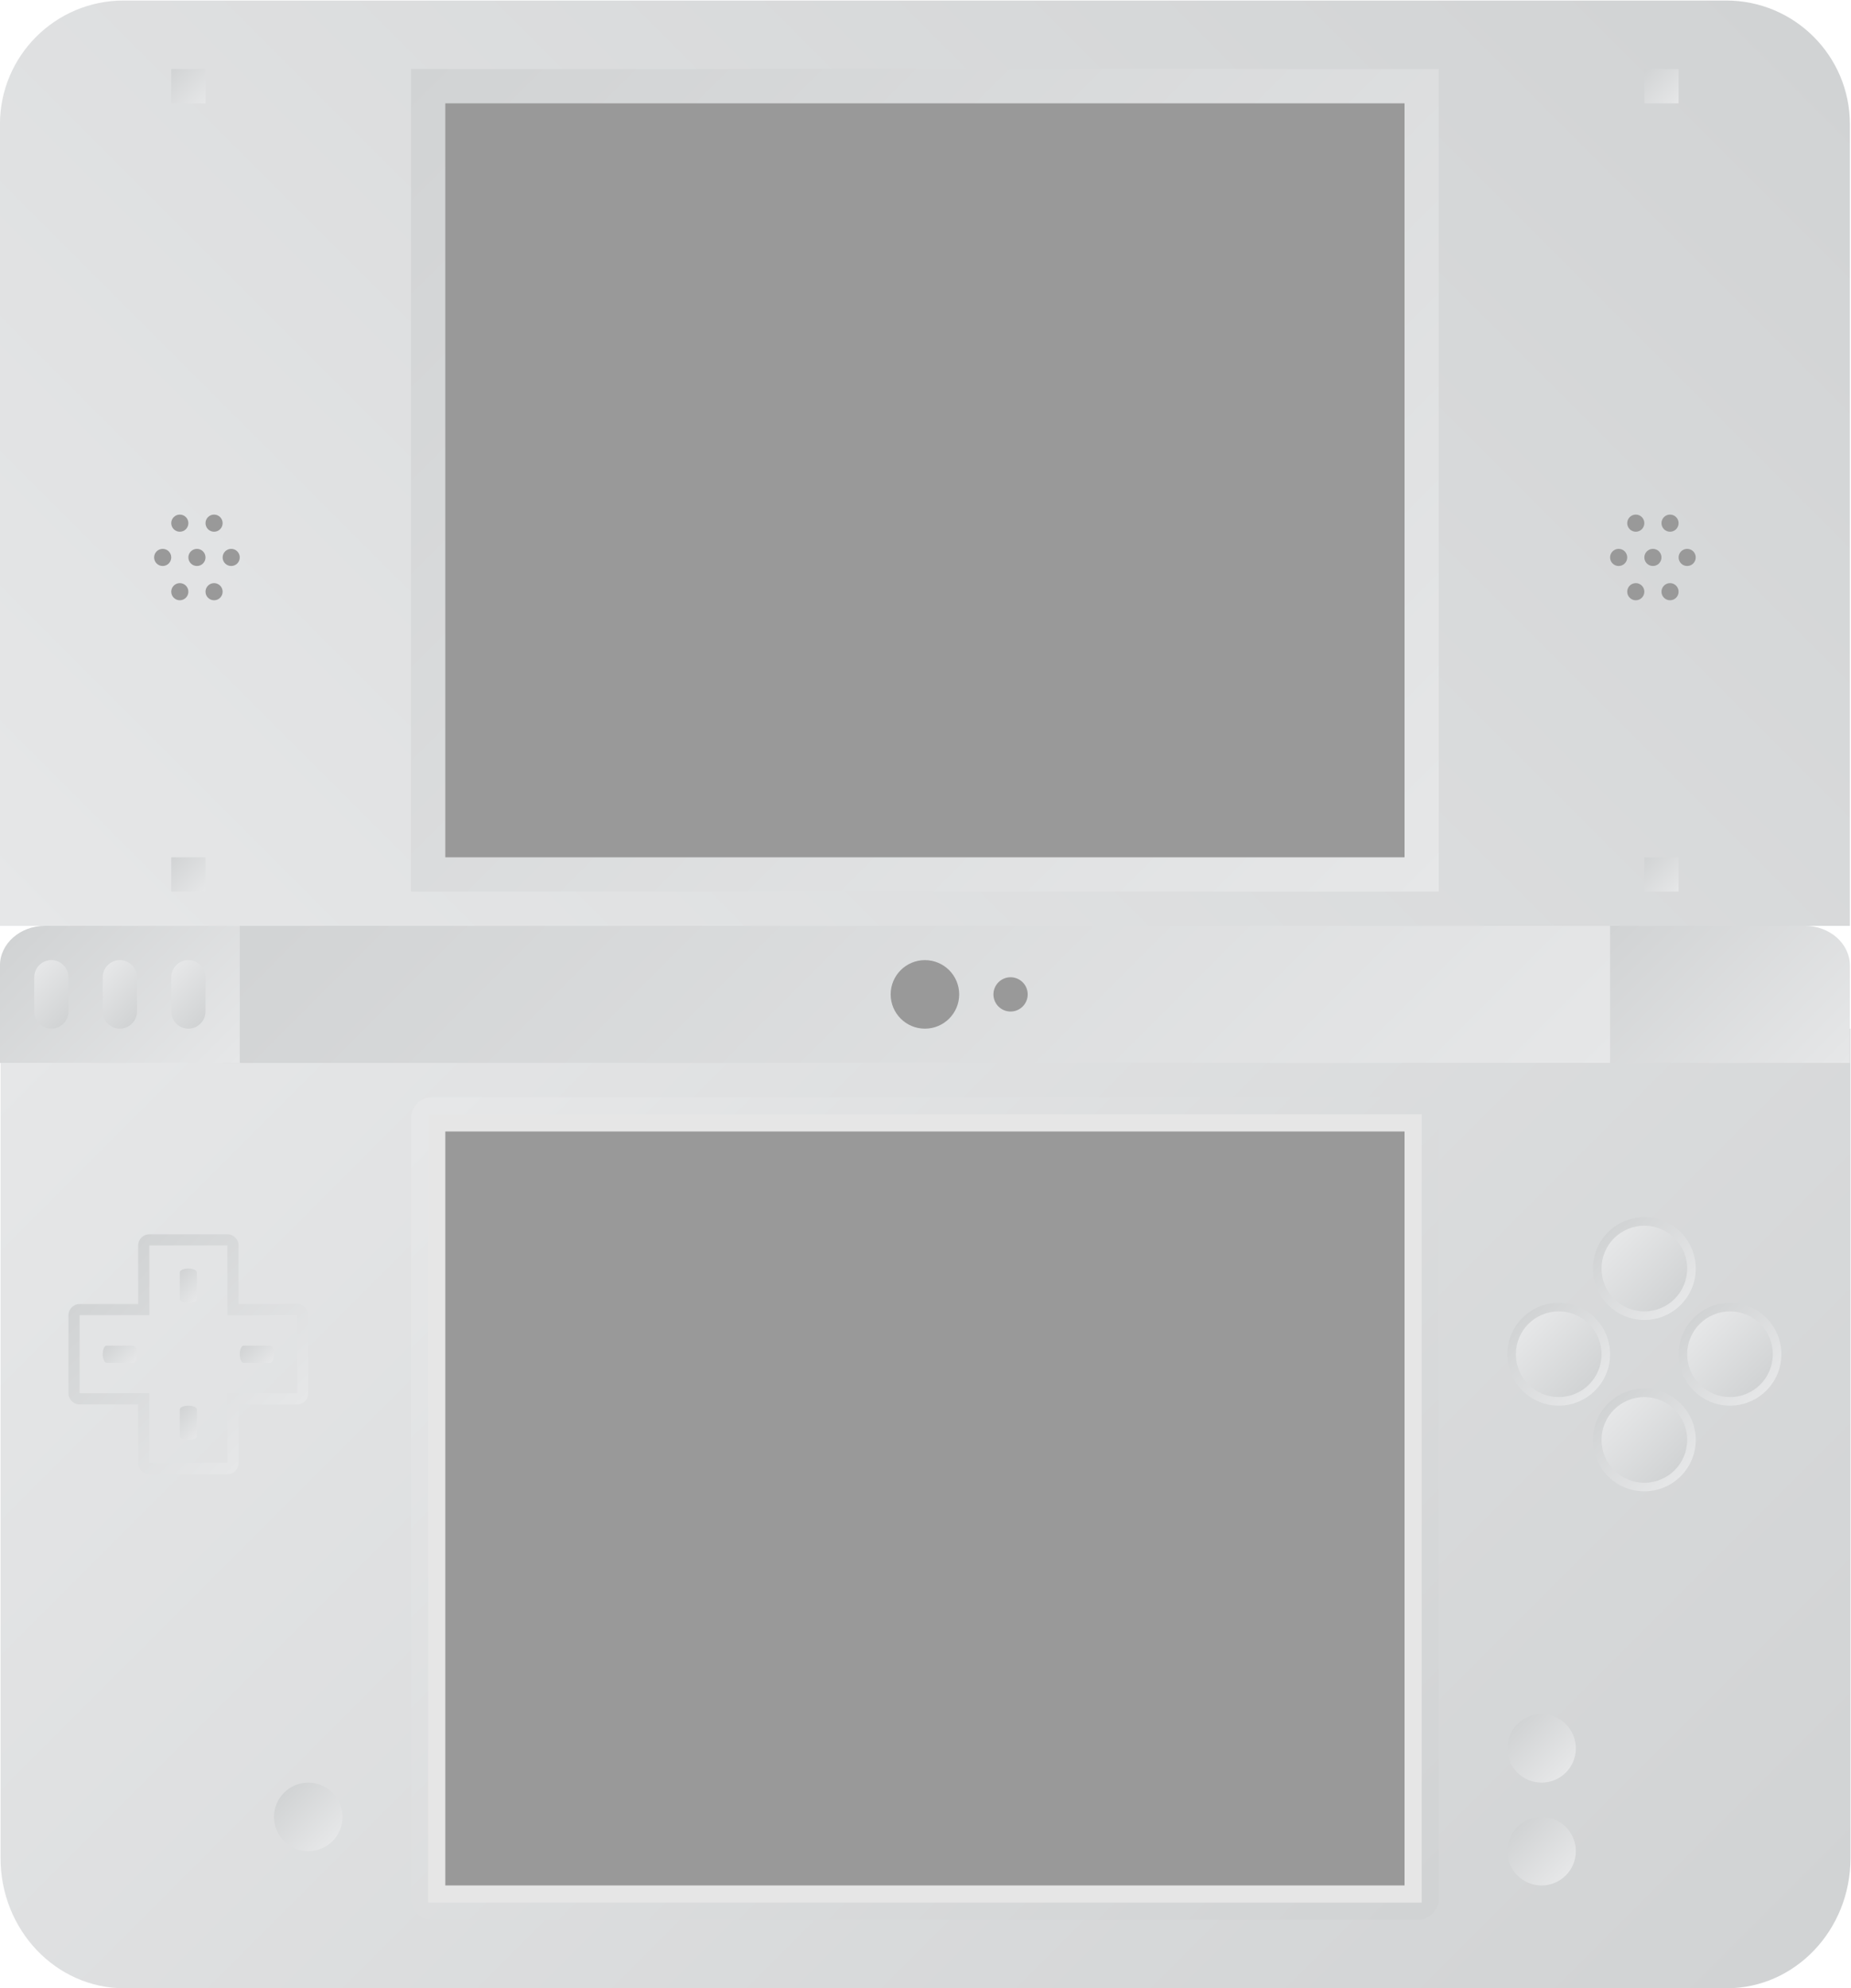 <?xml version="1.0" encoding="UTF-8" standalone="no"?>
<svg
   xmlns:dc="http://purl.org/dc/elements/1.1/"
   xmlns:cc="http://creativecommons.org/ns#"
   xmlns:rdf="http://www.w3.org/1999/02/22-rdf-syntax-ns#"
   xmlns:svg="http://www.w3.org/2000/svg"
   xmlns="http://www.w3.org/2000/svg"
   viewBox="0 0 288.093 309.333"
   height="309.333"
   width="288.093"
   xml:space="preserve"
   id="svg2"
   version="1.1"><defs
     id="defs6"><clipPath
       id="clipPath18"
       clipPathUnits="userSpaceOnUse"><path
         id="path16"
         d="M 20.07,124 V 27.188 C 20.07,18.8 26.537,12 34.515,12 v 0 h 187.11 c 7.979,0 14.445,6.8 14.445,15.188 v 0 V 124 Z" /></clipPath><linearGradient
       id="linearGradient28"
       spreadMethod="pad"
       gradientTransform="matrix(159.664,-159.664,-159.664,-159.664,48.238,152.168)"
       gradientUnits="userSpaceOnUse"
       y2="0"
       x2="1"
       y1="0"
       x1="0"><stop
         id="stop24"
         offset="0"
         style="stop-opacity:1;stop-color:#e6e7e8" /><stop
         id="stop26"
         offset="1"
         style="stop-opacity:1;stop-color:#d1d3d4" /></linearGradient><clipPath
       id="clipPath38"
       clipPathUnits="userSpaceOnUse"><path
         id="path36"
         d="m 46,120 h 164 v 20.001 H 46 Z" /></clipPath><linearGradient
       id="linearGradient48"
       spreadMethod="pad"
       gradientTransform="matrix(-92,92,92,92,174,84)"
       gradientUnits="userSpaceOnUse"
       y2="0"
       x2="1"
       y1="0"
       x1="0"><stop
         id="stop44"
         offset="0"
         style="stop-opacity:1;stop-color:#e6e7e8" /><stop
         id="stop46"
         offset="1"
         style="stop-opacity:1;stop-color:#d1d3d4" /></linearGradient><clipPath
       id="clipPath58"
       clipPathUnits="userSpaceOnUse"><path
         id="path56"
         d="M 34.445,244 C 26.467,244 20,237.533 20,229.555 v 0 V 136 h 216 v 93.555 C 236,237.533 229.533,244 221.555,244 v 0 z" /></clipPath><linearGradient
       id="linearGradient68"
       spreadMethod="pad"
       gradientTransform="matrix(157.769,157.769,157.769,-157.769,49.115,106.885)"
       gradientUnits="userSpaceOnUse"
       y2="0"
       x2="1"
       y1="0"
       x1="0"><stop
         id="stop64"
         offset="0"
         style="stop-opacity:1;stop-color:#e6e7e8" /><stop
         id="stop66"
         offset="1"
         style="stop-opacity:1;stop-color:#d1d3d4" /></linearGradient><clipPath
       id="clipPath78"
       clipPathUnits="userSpaceOnUse"><path
         id="path76"
         d="M 185.481,236 H 70.518 68 V 233.367 142.633 140 H 70.518 185.481 188 v 2.633 90.734 2.633 z" /></clipPath><linearGradient
       id="linearGradient88"
       spreadMethod="pad"
       gradientTransform="matrix(-108,108,108,108,182,134)"
       gradientUnits="userSpaceOnUse"
       y2="0"
       x2="1"
       y1="0"
       x1="0"><stop
         id="stop84"
         offset="0"
         style="stop-opacity:1;stop-color:#e6e7e8" /><stop
         id="stop86"
         offset="1"
         style="stop-opacity:1;stop-color:#d1d3d4" /></linearGradient><clipPath
       id="clipPath98"
       clipPathUnits="userSpaceOnUse"><path
         id="path96"
         d="M 0,256 H 256 V 0 H 0 Z" /></clipPath><clipPath
       id="clipPath108"
       clipPathUnits="userSpaceOnUse"><path
         id="path106"
         d="M 183.167,116 H 72.833 70.417 C 69.082,116 68,114.883 68,113.504 v 0 -2.496 -86.016 -2.496 C 68,21.118 69.082,20 70.417,20 v 0 h 2.416 110.334 2.416 c 1.335,0 2.417,1.118 2.417,2.496 v 0 2.496 86.016 2.496 c 0,1.379 -1.082,2.496 -2.417,2.496 v 0 z" /></clipPath><linearGradient
       id="linearGradient118"
       spreadMethod="pad"
       gradientTransform="matrix(106.562,-106.562,-106.562,-106.562,74.719,121.281)"
       gradientUnits="userSpaceOnUse"
       y2="0"
       x2="1"
       y1="0"
       x1="0"><stop
         id="stop114"
         offset="0"
         style="stop-opacity:1;stop-color:#e6e7e8" /><stop
         id="stop116"
         offset="1"
         style="stop-opacity:1;stop-color:#d1d3d4" /></linearGradient><clipPath
       id="clipPath128"
       clipPathUnits="userSpaceOnUse"><path
         id="path126"
         d="M 0,256 H 256 V 0 H 0 Z" /></clipPath><clipPath
       id="clipPath142"
       clipPathUnits="userSpaceOnUse"><path
         id="path140"
         d="M 25.251,136 C 22.352,136 20,133.923 20,131.359 v 0 V 120 h 28 v 16 z" /></clipPath><linearGradient
       id="linearGradient152"
       spreadMethod="pad"
       gradientTransform="matrix(-20.558,20.558,20.558,20.558,45,117)"
       gradientUnits="userSpaceOnUse"
       y2="0"
       x2="1"
       y1="0"
       x1="0"><stop
         id="stop148"
         offset="0"
         style="stop-opacity:1;stop-color:#e6e7e8" /><stop
         id="stop150"
         offset="1"
         style="stop-opacity:1;stop-color:#d1d3d4" /></linearGradient><clipPath
       id="clipPath162"
       clipPathUnits="userSpaceOnUse"><path
         id="path160"
         d="m 208,136 v -16 h 28 v 11.359 c 0,2.564 -2.351,4.641 -5.251,4.641 v 0 z" /></clipPath><linearGradient
       id="linearGradient172"
       spreadMethod="pad"
       gradientTransform="matrix(-22,22,22,22,232.279,116.279)"
       gradientUnits="userSpaceOnUse"
       y2="0"
       x2="1"
       y1="0"
       x1="0"><stop
         id="stop168"
         offset="0"
         style="stop-opacity:1;stop-color:#e6e7e8" /><stop
         id="stop170"
         offset="1"
         style="stop-opacity:1;stop-color:#d1d3d4" /></linearGradient><clipPath
       id="clipPath182"
       clipPathUnits="userSpaceOnUse"><path
         id="path180"
         d="M 0,256 H 256 V 0 H 0 Z" /></clipPath><clipPath
       id="clipPath246"
       clipPathUnits="userSpaceOnUse"><path
         id="path244"
         d="m 40,232 h 4.001 v 4 H 40 Z" /></clipPath><linearGradient
       id="linearGradient256"
       spreadMethod="pad"
       gradientTransform="matrix(-4,4,4,4,44,232)"
       gradientUnits="userSpaceOnUse"
       y2="0"
       x2="1"
       y1="0"
       x1="0"><stop
         id="stop252"
         offset="0"
         style="stop-opacity:1;stop-color:#e6e7e8" /><stop
         id="stop254"
         offset="1"
         style="stop-opacity:1;stop-color:#d1d3d4" /></linearGradient><clipPath
       id="clipPath266"
       clipPathUnits="userSpaceOnUse"><path
         id="path264"
         d="m 212,232 h 4 v 4 h -4 z" /></clipPath><linearGradient
       id="linearGradient276"
       spreadMethod="pad"
       gradientTransform="matrix(-4,4,4,4,216,232)"
       gradientUnits="userSpaceOnUse"
       y2="0"
       x2="1"
       y1="0"
       x1="0"><stop
         id="stop272"
         offset="0"
         style="stop-opacity:1;stop-color:#e6e7e8" /><stop
         id="stop274"
         offset="1"
         style="stop-opacity:1;stop-color:#d1d3d4" /></linearGradient><clipPath
       id="clipPath286"
       clipPathUnits="userSpaceOnUse"><path
         id="path284"
         d="m 40,140 h 4.001 v 4 H 40 Z" /></clipPath><linearGradient
       id="linearGradient296"
       spreadMethod="pad"
       gradientTransform="matrix(-4,4,4,4,44,140)"
       gradientUnits="userSpaceOnUse"
       y2="0"
       x2="1"
       y1="0"
       x1="0"><stop
         id="stop292"
         offset="0"
         style="stop-opacity:1;stop-color:#e6e7e8" /><stop
         id="stop294"
         offset="1"
         style="stop-opacity:1;stop-color:#d1d3d4" /></linearGradient><clipPath
       id="clipPath306"
       clipPathUnits="userSpaceOnUse"><path
         id="path304"
         d="m 212,140 h 4 v 4 h -4 z" /></clipPath><linearGradient
       id="linearGradient316"
       spreadMethod="pad"
       gradientTransform="matrix(-4,4,4,4,216,140)"
       gradientUnits="userSpaceOnUse"
       y2="0"
       x2="1"
       y1="0"
       x1="0"><stop
         id="stop312"
         offset="0"
         style="stop-opacity:1;stop-color:#e6e7e8" /><stop
         id="stop314"
         offset="1"
         style="stop-opacity:1;stop-color:#d1d3d4" /></linearGradient><clipPath
       id="clipPath326"
       clipPathUnits="userSpaceOnUse"><path
         id="path324"
         d="M 0,256 H 256 V 0 H 0 Z" /></clipPath><clipPath
       id="clipPath342"
       clipPathUnits="userSpaceOnUse"><path
         id="path340"
         d="m 52,32 c 0,-2.209 1.791,-4 4,-4 v 0 c 2.209,0 4,1.791 4,4 v 0 c 0,2.209 -1.791,4 -4,4 v 0 c -2.209,0 -4,-1.791 -4,-4" /></clipPath><linearGradient
       id="linearGradient352"
       spreadMethod="pad"
       gradientTransform="matrix(-5.657,5.657,5.657,5.657,58.828,29.172)"
       gradientUnits="userSpaceOnUse"
       y2="0"
       x2="1"
       y1="0"
       x1="0"><stop
         id="stop348"
         offset="0"
         style="stop-opacity:1;stop-color:#e6e7e8" /><stop
         id="stop350"
         offset="1"
         style="stop-opacity:1;stop-color:#d1d3d4" /></linearGradient><clipPath
       id="clipPath362"
       clipPathUnits="userSpaceOnUse"><path
         id="path360"
         d="m 37.442,100 c -0.719,0 -1.303,-0.583 -1.303,-1.302 v 0 -6.838 H 29.302 C 28.583,91.86 28,91.277 28,90.559 v 0 -9.118 c 0,-0.718 0.583,-1.301 1.302,-1.301 v 0 h 6.837 V 73.302 C 36.139,72.583 36.723,72 37.442,72 v 0 h 9.116 c 0.719,0 1.302,0.583 1.302,1.302 v 0 6.838 h 6.837 c 0.72,0 1.303,0.583 1.303,1.301 v 0 9.118 c 0,0.718 -0.583,1.301 -1.303,1.301 v 0 H 47.86 v 6.838 c 0,0.719 -0.583,1.302 -1.302,1.302 v 0 z m -8.14,-9.441 h 8.14 v 8.139 h 9.116 v -8.139 h 8.139 v -9.118 h -8.139 v -8.139 h -9.116 v 8.139 h -8.14 z" /></clipPath><linearGradient
       id="linearGradient372"
       spreadMethod="pad"
       gradientTransform="matrix(-19.098,19.098,19.098,19.098,51.549,76.451)"
       gradientUnits="userSpaceOnUse"
       y2="0"
       x2="1"
       y1="0"
       x1="0"><stop
         id="stop368"
         offset="0"
         style="stop-opacity:1;stop-color:#e6e7e8" /><stop
         id="stop370"
         offset="1"
         style="stop-opacity:1;stop-color:#d1d3d4" /></linearGradient><clipPath
       id="clipPath382"
       clipPathUnits="userSpaceOnUse"><path
         id="path380"
         d="M 32.444,87 C 32.199,87 32,86.551 32,86 v 0 c 0,-0.55 0.199,-1 0.444,-1 v 0 h 3.111 C 35.8,85 36,85.45 36,86 v 0 c 0,0.551 -0.2,1 -0.445,1 v 0 z" /></clipPath><linearGradient
       id="linearGradient392"
       spreadMethod="pad"
       gradientTransform="matrix(-2.65,2.65,2.65,2.65,35.325,84.675)"
       gradientUnits="userSpaceOnUse"
       y2="0"
       x2="1"
       y1="0"
       x1="0"><stop
         id="stop388"
         offset="0"
         style="stop-opacity:1;stop-color:#e6e7e8" /><stop
         id="stop390"
         offset="1"
         style="stop-opacity:1;stop-color:#d1d3d4" /></linearGradient><clipPath
       id="clipPath402"
       clipPathUnits="userSpaceOnUse"><path
         id="path400"
         d="M 48.444,87 C 48.2,87 48,86.551 48,86 v 0 c 0,-0.55 0.2,-1 0.444,-1 v 0 h 3.112 C 51.8,85 52,85.45 52,86 v 0 c 0,0.551 -0.2,1 -0.444,1 v 0 z" /></clipPath><linearGradient
       id="linearGradient412"
       spreadMethod="pad"
       gradientTransform="matrix(-2.65,2.65,2.65,2.65,51.325,84.675)"
       gradientUnits="userSpaceOnUse"
       y2="0"
       x2="1"
       y1="0"
       x1="0"><stop
         id="stop408"
         offset="0"
         style="stop-opacity:1;stop-color:#e6e7e8" /><stop
         id="stop410"
         offset="1"
         style="stop-opacity:1;stop-color:#d1d3d4" /></linearGradient><clipPath
       id="clipPath422"
       clipPathUnits="userSpaceOnUse"><path
         id="path420"
         d="M 41,95.556 V 92.444 C 41,92.2 41.449,92 42,92 v 0 c 0.551,0 1,0.2 1,0.444 v 0 3.112 C 43,95.801 42.551,96 42,96 v 0 c -0.551,0 -1,-0.199 -1,-0.444" /></clipPath><linearGradient
       id="linearGradient432"
       spreadMethod="pad"
       gradientTransform="matrix(-2.65,2.65,2.65,2.65,43.325,92.675)"
       gradientUnits="userSpaceOnUse"
       y2="0"
       x2="1"
       y1="0"
       x1="0"><stop
         id="stop428"
         offset="0"
         style="stop-opacity:1;stop-color:#e6e7e8" /><stop
         id="stop430"
         offset="1"
         style="stop-opacity:1;stop-color:#d1d3d4" /></linearGradient><clipPath
       id="clipPath442"
       clipPathUnits="userSpaceOnUse"><path
         id="path440"
         d="M 41,79.555 V 76.444 C 41,76.199 41.449,76 42,76 v 0 c 0.551,0 1,0.199 1,0.444 v 0 3.111 C 43,79.801 42.551,80 42,80 v 0 c -0.551,0 -1,-0.199 -1,-0.445" /></clipPath><linearGradient
       id="linearGradient452"
       spreadMethod="pad"
       gradientTransform="matrix(-2.65,2.65,2.65,2.65,43.325,76.675)"
       gradientUnits="userSpaceOnUse"
       y2="0"
       x2="1"
       y1="0"
       x1="0"><stop
         id="stop448"
         offset="0"
         style="stop-opacity:1;stop-color:#e6e7e8" /><stop
         id="stop450"
         offset="1"
         style="stop-opacity:1;stop-color:#d1d3d4" /></linearGradient><clipPath
       id="clipPath462"
       clipPathUnits="userSpaceOnUse"><path
         id="path460"
         d="m 196,40 c 0,-2.209 1.791,-4 4,-4 v 0 c 2.209,0 4,1.791 4,4 v 0 c 0,2.209 -1.791,4 -4,4 v 0 c -2.209,0 -4,-1.791 -4,-4" /></clipPath><linearGradient
       id="linearGradient472"
       spreadMethod="pad"
       gradientTransform="matrix(-5.657,5.657,5.657,5.657,202.828,37.172)"
       gradientUnits="userSpaceOnUse"
       y2="0"
       x2="1"
       y1="0"
       x1="0"><stop
         id="stop468"
         offset="0"
         style="stop-opacity:1;stop-color:#e6e7e8" /><stop
         id="stop470"
         offset="1"
         style="stop-opacity:1;stop-color:#d1d3d4" /></linearGradient><clipPath
       id="clipPath482"
       clipPathUnits="userSpaceOnUse"><path
         id="path480"
         d="m 196,28 c 0,-2.209 1.791,-4 4,-4 v 0 c 2.209,0 4,1.791 4,4 v 0 c 0,2.209 -1.791,4 -4,4 v 0 c -2.209,0 -4,-1.791 -4,-4" /></clipPath><linearGradient
       id="linearGradient492"
       spreadMethod="pad"
       gradientTransform="matrix(-5.657,5.657,5.657,5.657,202.828,25.172)"
       gradientUnits="userSpaceOnUse"
       y2="0"
       x2="1"
       y1="0"
       x1="0"><stop
         id="stop488"
         offset="0"
         style="stop-opacity:1;stop-color:#e6e7e8" /><stop
         id="stop490"
         offset="1"
         style="stop-opacity:1;stop-color:#d1d3d4" /></linearGradient><clipPath
       id="clipPath502"
       clipPathUnits="userSpaceOnUse"><path
         id="path500"
         d="m 206,76 c 0,-3.309 2.691,-6 6,-6 v 0 c 3.309,0 6,2.691 6,6 v 0 c 0,3.309 -2.691,6 -6,6 v 0 c -3.309,0 -6,-2.691 -6,-6" /></clipPath><linearGradient
       id="linearGradient512"
       spreadMethod="pad"
       gradientTransform="matrix(-8.481,8.481,8.481,8.481,216.241,71.759)"
       gradientUnits="userSpaceOnUse"
       y2="0"
       x2="1"
       y1="0"
       x1="0"><stop
         id="stop508"
         offset="0"
         style="stop-opacity:1;stop-color:#e6e7e8" /><stop
         id="stop510"
         offset="1"
         style="stop-opacity:1;stop-color:#d1d3d4" /></linearGradient><clipPath
       id="clipPath522"
       clipPathUnits="userSpaceOnUse"><path
         id="path520"
         d="m 206,96 c 0,-3.309 2.691,-6 6,-6 v 0 c 3.309,0 6,2.691 6,6 v 0 c 0,3.309 -2.691,6 -6,6 v 0 c -3.309,0 -6,-2.691 -6,-6" /></clipPath><linearGradient
       id="linearGradient532"
       spreadMethod="pad"
       gradientTransform="matrix(-8.481,8.481,8.481,8.481,216.241,91.759)"
       gradientUnits="userSpaceOnUse"
       y2="0"
       x2="1"
       y1="0"
       x1="0"><stop
         id="stop528"
         offset="0"
         style="stop-opacity:1;stop-color:#e6e7e8" /><stop
         id="stop530"
         offset="1"
         style="stop-opacity:1;stop-color:#d1d3d4" /></linearGradient><clipPath
       id="clipPath542"
       clipPathUnits="userSpaceOnUse"><path
         id="path540"
         d="m 196,86 c 0,-3.309 2.691,-6 6,-6 v 0 c 3.309,0 6,2.691 6,6 v 0 c 0,3.309 -2.691,6 -6,6 v 0 c -3.309,0 -6,-2.691 -6,-6" /></clipPath><linearGradient
       id="linearGradient552"
       spreadMethod="pad"
       gradientTransform="matrix(-8.481,8.481,8.481,8.481,206.241,81.759)"
       gradientUnits="userSpaceOnUse"
       y2="0"
       x2="1"
       y1="0"
       x1="0"><stop
         id="stop548"
         offset="0"
         style="stop-opacity:1;stop-color:#e6e7e8" /><stop
         id="stop550"
         offset="1"
         style="stop-opacity:1;stop-color:#d1d3d4" /></linearGradient><clipPath
       id="clipPath562"
       clipPathUnits="userSpaceOnUse"><path
         id="path560"
         d="m 216,86 c 0,-3.309 2.691,-6 6,-6 v 0 c 3.309,0 6,2.691 6,6 v 0 c 0,3.309 -2.691,6 -6,6 v 0 c -3.309,0 -6,-2.691 -6,-6" /></clipPath><linearGradient
       id="linearGradient572"
       spreadMethod="pad"
       gradientTransform="matrix(-8.481,8.481,8.481,8.481,226.241,81.759)"
       gradientUnits="userSpaceOnUse"
       y2="0"
       x2="1"
       y1="0"
       x1="0"><stop
         id="stop568"
         offset="0"
         style="stop-opacity:1;stop-color:#e6e7e8" /><stop
         id="stop570"
         offset="1"
         style="stop-opacity:1;stop-color:#d1d3d4" /></linearGradient><clipPath
       id="clipPath582"
       clipPathUnits="userSpaceOnUse"><path
         id="path580"
         d="m 40,130 v -4 c 0,-1.1 0.9,-2 2,-2 v 0 c 1.1,0 2,0.9 2,2 v 0 4 c 0,1.1 -0.9,2 -2,2 v 0 c -1.1,0 -2,-0.9 -2,-2" /></clipPath><linearGradient
       id="linearGradient592"
       spreadMethod="pad"
       gradientTransform="matrix(4.825,-4.825,-4.825,-4.825,39.587,130.413)"
       gradientUnits="userSpaceOnUse"
       y2="0"
       x2="1"
       y1="0"
       x1="0"><stop
         id="stop588"
         offset="0"
         style="stop-opacity:1;stop-color:#e6e7e8" /><stop
         id="stop590"
         offset="1"
         style="stop-opacity:1;stop-color:#d1d3d4" /></linearGradient><clipPath
       id="clipPath602"
       clipPathUnits="userSpaceOnUse"><path
         id="path600"
         d="m 32,130 v -4 c 0,-1.1 0.9,-2 2,-2 v 0 c 1.1,0 2,0.9 2,2 v 0 4 c 0,1.1 -0.9,2 -2,2 v 0 c -1.1,0 -2,-0.9 -2,-2" /></clipPath><linearGradient
       id="linearGradient612"
       spreadMethod="pad"
       gradientTransform="matrix(4.825,-4.825,-4.825,-4.825,31.587,130.413)"
       gradientUnits="userSpaceOnUse"
       y2="0"
       x2="1"
       y1="0"
       x1="0"><stop
         id="stop608"
         offset="0"
         style="stop-opacity:1;stop-color:#e6e7e8" /><stop
         id="stop610"
         offset="1"
         style="stop-opacity:1;stop-color:#d1d3d4" /></linearGradient><clipPath
       id="clipPath622"
       clipPathUnits="userSpaceOnUse"><path
         id="path620"
         d="m 24,130 v -4 c 0,-1.1 0.9,-2 2,-2 v 0 c 1.1,0 2,0.9 2,2 v 0 4 c 0,1.1 -0.9,2 -2,2 v 0 c -1.1,0 -2,-0.9 -2,-2" /></clipPath><linearGradient
       id="linearGradient632"
       spreadMethod="pad"
       gradientTransform="matrix(4.825,-4.825,-4.825,-4.825,23.587,130.413)"
       gradientUnits="userSpaceOnUse"
       y2="0"
       x2="1"
       y1="0"
       x1="0"><stop
         id="stop628"
         offset="0"
         style="stop-opacity:1;stop-color:#e6e7e8" /><stop
         id="stop630"
         offset="1"
         style="stop-opacity:1;stop-color:#d1d3d4" /></linearGradient><clipPath
       id="clipPath642"
       clipPathUnits="userSpaceOnUse"><path
         id="path640"
         d="m 207,76 c 0,-2.762 2.238,-5 5,-5 v 0 c 2.762,0 5,2.238 5,5 v 0 c 0,2.762 -2.238,5 -5,5 v 0 c -2.762,0 -5,-2.238 -5,-5" /></clipPath><linearGradient
       id="linearGradient652"
       spreadMethod="pad"
       gradientTransform="matrix(7.071,-7.071,-7.071,-7.071,208.464,79.536)"
       gradientUnits="userSpaceOnUse"
       y2="0"
       x2="1"
       y1="0"
       x1="0"><stop
         id="stop648"
         offset="0"
         style="stop-opacity:1;stop-color:#e6e7e8" /><stop
         id="stop650"
         offset="1"
         style="stop-opacity:1;stop-color:#d1d3d4" /></linearGradient><clipPath
       id="clipPath662"
       clipPathUnits="userSpaceOnUse"><path
         id="path660"
         d="m 207,96 c 0,-2.762 2.238,-5 5,-5 v 0 c 2.762,0 5,2.238 5,5 v 0 c 0,2.762 -2.238,5 -5,5 v 0 c -2.762,0 -5,-2.238 -5,-5" /></clipPath><linearGradient
       id="linearGradient672"
       spreadMethod="pad"
       gradientTransform="matrix(7.071,-7.071,-7.071,-7.071,208.464,99.536)"
       gradientUnits="userSpaceOnUse"
       y2="0"
       x2="1"
       y1="0"
       x1="0"><stop
         id="stop668"
         offset="0"
         style="stop-opacity:1;stop-color:#e6e7e8" /><stop
         id="stop670"
         offset="1"
         style="stop-opacity:1;stop-color:#d1d3d4" /></linearGradient><clipPath
       id="clipPath682"
       clipPathUnits="userSpaceOnUse"><path
         id="path680"
         d="m 197,86 c 0,-2.762 2.238,-5 5,-5 v 0 c 2.762,0 5,2.238 5,5 v 0 c 0,2.762 -2.238,5 -5,5 v 0 c -2.762,0 -5,-2.238 -5,-5" /></clipPath><linearGradient
       id="linearGradient692"
       spreadMethod="pad"
       gradientTransform="matrix(7.071,-7.071,-7.071,-7.071,198.464,89.536)"
       gradientUnits="userSpaceOnUse"
       y2="0"
       x2="1"
       y1="0"
       x1="0"><stop
         id="stop688"
         offset="0"
         style="stop-opacity:1;stop-color:#e6e7e8" /><stop
         id="stop690"
         offset="1"
         style="stop-opacity:1;stop-color:#d1d3d4" /></linearGradient><clipPath
       id="clipPath702"
       clipPathUnits="userSpaceOnUse"><path
         id="path700"
         d="m 217,86 c 0,-2.762 2.238,-5 5,-5 v 0 c 2.762,0 5,2.238 5,5 v 0 c 0,2.762 -2.238,5 -5,5 v 0 c -2.762,0 -5,-2.238 -5,-5" /></clipPath><linearGradient
       id="linearGradient712"
       spreadMethod="pad"
       gradientTransform="matrix(7.071,-7.071,-7.071,-7.071,218.464,89.536)"
       gradientUnits="userSpaceOnUse"
       y2="0"
       x2="1"
       y1="0"
       x1="0"><stop
         id="stop708"
         offset="0"
         style="stop-opacity:1;stop-color:#e6e7e8" /><stop
         id="stop710"
         offset="1"
         style="stop-opacity:1;stop-color:#d1d3d4" /></linearGradient></defs><g
     transform="matrix(1.333,0,0,-1.333,-26.667,325.333)"
     id="g10"><g
       id="g12"><g
         clip-path="url(#clipPath18)"
         id="g14"><g
           id="g20"><g
             id="g22"><path
               id="path30"
               style="fill:url(#linearGradient28);stroke:none"
               d="M 20.07,124 V 27.188 C 20.07,18.8 26.537,12 34.515,12 v 0 h 187.11 c 7.979,0 14.445,6.8 14.445,15.188 v 0 V 124 Z" /></g></g></g></g><g
       id="g32"><g
         clip-path="url(#clipPath38)"
         id="g34"><g
           id="g40"><g
             id="g42"><path
               id="path50"
               style="fill:url(#linearGradient48);stroke:none"
               d="m 46,120 h 164 v 20.001 H 46 Z" /></g></g></g></g><g
       id="g52"><g
         clip-path="url(#clipPath58)"
         id="g54"><g
           id="g60"><g
             id="g62"><path
               id="path70"
               style="fill:url(#linearGradient68);stroke:none"
               d="M 34.445,244 C 26.467,244 20,237.533 20,229.555 v 0 V 136 h 216 v 93.555 C 236,237.533 229.533,244 221.555,244 v 0 z" /></g></g></g></g><g
       id="g72"><g
         clip-path="url(#clipPath78)"
         id="g74"><g
           id="g80"><g
             id="g82"><path
               id="path90"
               style="fill:url(#linearGradient88);stroke:none"
               d="M 185.481,236 H 70.518 68 V 233.367 142.633 140 H 70.518 185.481 188 v 2.633 90.734 2.633 z" /></g></g></g></g><g
       id="g92"><g
         clip-path="url(#clipPath98)"
         id="g94"><path
           id="path100"
           style="fill:#999999;fill-opacity:1;fill-rule:nonzero;stroke:none"
           d="M 184,144 H 72 v 88 h 112 z" /></g></g><g
       id="g102"><g
         clip-path="url(#clipPath108)"
         id="g104"><g
           id="g110"><g
             id="g112"><path
               id="path120"
               style="fill:url(#linearGradient118);stroke:none"
               d="M 183.167,116 H 72.833 70.417 C 69.082,116 68,114.883 68,113.504 v 0 -2.496 -86.016 -2.496 C 68,21.118 69.082,20 70.417,20 v 0 h 2.416 110.334 2.416 c 1.335,0 2.417,1.118 2.417,2.496 v 0 2.496 86.016 2.496 c 0,1.379 -1.082,2.496 -2.417,2.496 v 0 z" /></g></g></g></g><g
       id="g122"><g
         clip-path="url(#clipPath128)"
         id="g124"><g
           transform="translate(186,114)"
           id="g130"><path
             id="path132"
             style="fill:#e6e6e6;fill-opacity:1;fill-rule:nonzero;stroke:none"
             d="M 0,0 H -2.435 -113.566 -116 V -2.523 -89.477 -92 h 2.434 H -2.435 0 v 2.523 86.954 z" /></g><path
           id="path134"
           style="fill:#999999;fill-opacity:1;fill-rule:nonzero;stroke:none"
           d="M 184,24 H 72 v 88 h 112 z" /></g></g><g
       id="g136"><g
         clip-path="url(#clipPath142)"
         id="g138"><g
           id="g144"><g
             id="g146"><path
               id="path154"
               style="fill:url(#linearGradient152);stroke:none"
               d="M 25.251,136 C 22.352,136 20,133.923 20,131.359 v 0 V 120 h 28 v 16 z" /></g></g></g></g><g
       id="g156"><g
         clip-path="url(#clipPath162)"
         id="g158"><g
           id="g164"><g
             id="g166"><path
               id="path174"
               style="fill:url(#linearGradient172);stroke:none"
               d="m 208,136 v -16 h 28 v 11.359 c 0,2.564 -2.351,4.641 -5.251,4.641 v 0 z" /></g></g></g></g><g
       id="g176"><g
         clip-path="url(#clipPath182)"
         id="g178"><g
           transform="translate(44,179)"
           id="g184"><path
             id="path186"
             style="fill:#999999;fill-opacity:1;fill-rule:nonzero;stroke:none"
             d="m 0,0 c 0,-0.552 -0.448,-1 -1,-1 -0.552,0 -1,0.448 -1,1 0,0.552 0.448,1 1,1 0.552,0 1,-0.448 1,-1" /></g><g
           transform="translate(48,179)"
           id="g188"><path
             id="path190"
             style="fill:#999999;fill-opacity:1;fill-rule:nonzero;stroke:none"
             d="m 0,0 c 0,-0.552 -0.448,-1 -1,-1 -0.552,0 -1,0.448 -1,1 0,0.552 0.448,1 1,1 0.552,0 1,-0.448 1,-1" /></g><g
           transform="translate(46,175)"
           id="g192"><path
             id="path194"
             style="fill:#999999;fill-opacity:1;fill-rule:nonzero;stroke:none"
             d="m 0,0 c 0,-0.552 -0.448,-1 -1,-1 -0.552,0 -1,0.448 -1,1 0,0.552 0.448,1 1,1 0.552,0 1,-0.448 1,-1" /></g><g
           transform="translate(42,175)"
           id="g196"><path
             id="path198"
             style="fill:#999999;fill-opacity:1;fill-rule:nonzero;stroke:none"
             d="m 0,0 c 0,-0.552 -0.448,-1 -1,-1 -0.552,0 -1,0.448 -1,1 0,0.552 0.448,1 1,1 0.552,0 1,-0.448 1,-1" /></g><g
           transform="translate(46,183)"
           id="g200"><path
             id="path202"
             style="fill:#999999;fill-opacity:1;fill-rule:nonzero;stroke:none"
             d="m 0,0 c 0,-0.552 -0.448,-1 -1,-1 -0.552,0 -1,0.448 -1,1 0,0.552 0.448,1 1,1 0.552,0 1,-0.448 1,-1" /></g><g
           transform="translate(42,183)"
           id="g204"><path
             id="path206"
             style="fill:#999999;fill-opacity:1;fill-rule:nonzero;stroke:none"
             d="m 0,0 c 0,-0.552 -0.448,-1 -1,-1 -0.552,0 -1,0.448 -1,1 0,0.552 0.448,1 1,1 0.552,0 1,-0.448 1,-1" /></g><g
           transform="translate(40,179)"
           id="g208"><path
             id="path210"
             style="fill:#999999;fill-opacity:1;fill-rule:nonzero;stroke:none"
             d="m 0,0 c 0,-0.552 -0.448,-1 -1,-1 -0.552,0 -1,0.448 -1,1 0,0.552 0.448,1 1,1 0.552,0 1,-0.448 1,-1" /></g><g
           transform="translate(214,179)"
           id="g212"><path
             id="path214"
             style="fill:#999999;fill-opacity:1;fill-rule:nonzero;stroke:none"
             d="m 0,0 c 0,-0.552 -0.447,-1 -1,-1 -0.553,0 -1,0.448 -1,1 0,0.552 0.447,1 1,1 0.553,0 1,-0.448 1,-1" /></g><g
           transform="translate(218,179)"
           id="g216"><path
             id="path218"
             style="fill:#999999;fill-opacity:1;fill-rule:nonzero;stroke:none"
             d="m 0,0 c 0,-0.552 -0.447,-1 -1,-1 -0.553,0 -1,0.448 -1,1 0,0.552 0.447,1 1,1 0.553,0 1,-0.448 1,-1" /></g><g
           transform="translate(216,175)"
           id="g220"><path
             id="path222"
             style="fill:#999999;fill-opacity:1;fill-rule:nonzero;stroke:none"
             d="m 0,0 c 0,-0.552 -0.447,-1 -1,-1 -0.553,0 -1,0.448 -1,1 0,0.552 0.447,1 1,1 0.553,0 1,-0.448 1,-1" /></g><g
           transform="translate(212,175)"
           id="g224"><path
             id="path226"
             style="fill:#999999;fill-opacity:1;fill-rule:nonzero;stroke:none"
             d="m 0,0 c 0,-0.552 -0.447,-1 -1,-1 -0.553,0 -1,0.448 -1,1 0,0.552 0.447,1 1,1 0.553,0 1,-0.448 1,-1" /></g><g
           transform="translate(216,183)"
           id="g228"><path
             id="path230"
             style="fill:#999999;fill-opacity:1;fill-rule:nonzero;stroke:none"
             d="m 0,0 c 0,-0.552 -0.447,-1 -1,-1 -0.553,0 -1,0.448 -1,1 0,0.552 0.447,1 1,1 0.553,0 1,-0.448 1,-1" /></g><g
           transform="translate(212,183)"
           id="g232"><path
             id="path234"
             style="fill:#999999;fill-opacity:1;fill-rule:nonzero;stroke:none"
             d="m 0,0 c 0,-0.552 -0.447,-1 -1,-1 -0.553,0 -1,0.448 -1,1 0,0.552 0.447,1 1,1 0.553,0 1,-0.448 1,-1" /></g><g
           transform="translate(210,179)"
           id="g236"><path
             id="path238"
             style="fill:#999999;fill-opacity:1;fill-rule:nonzero;stroke:none"
             d="m 0,0 c 0,-0.552 -0.447,-1 -1,-1 -0.553,0 -1,0.448 -1,1 0,0.552 0.447,1 1,1 0.553,0 1,-0.448 1,-1" /></g></g></g><g
       id="g240"><g
         clip-path="url(#clipPath246)"
         id="g242"><g
           id="g248"><g
             id="g250"><path
               id="path258"
               style="fill:url(#linearGradient256);stroke:none"
               d="m 40,232 h 4.001 v 4 H 40 Z" /></g></g></g></g><g
       id="g260"><g
         clip-path="url(#clipPath266)"
         id="g262"><g
           id="g268"><g
             id="g270"><path
               id="path278"
               style="fill:url(#linearGradient276);stroke:none"
               d="m 212,232 h 4 v 4 h -4 z" /></g></g></g></g><g
       id="g280"><g
         clip-path="url(#clipPath286)"
         id="g282"><g
           id="g288"><g
             id="g290"><path
               id="path298"
               style="fill:url(#linearGradient296);stroke:none"
               d="m 40,140 h 4.001 v 4 H 40 Z" /></g></g></g></g><g
       id="g300"><g
         clip-path="url(#clipPath306)"
         id="g302"><g
           id="g308"><g
             id="g310"><path
               id="path318"
               style="fill:url(#linearGradient316);stroke:none"
               d="m 212,140 h 4 v 4 h -4 z" /></g></g></g></g><g
       id="g320"><g
         clip-path="url(#clipPath326)"
         id="g322"><g
           transform="translate(140,128)"
           id="g328"><path
             id="path330"
             style="fill:#999999;fill-opacity:1;fill-rule:nonzero;stroke:none"
             d="m 0,0 c 0,-1.104 -0.896,-2 -2,-2 -1.104,0 -2,0.896 -2,2 0,1.104 0.896,2 2,2 1.104,0 2,-0.896 2,-2" /></g><g
           transform="translate(132,128)"
           id="g332"><path
             id="path334"
             style="fill:#999999;fill-opacity:1;fill-rule:nonzero;stroke:none"
             d="m 0,0 c 0,-2.209 -1.791,-4 -4,-4 -2.209,0 -4,1.791 -4,4 0,2.209 1.791,4 4,4 2.209,0 4,-1.791 4,-4" /></g></g></g><g
       id="g336"><g
         clip-path="url(#clipPath342)"
         id="g338"><g
           id="g344"><g
             id="g346"><path
               id="path354"
               style="fill:url(#linearGradient352);stroke:none"
               d="m 52,32 c 0,-2.209 1.791,-4 4,-4 v 0 c 2.209,0 4,1.791 4,4 v 0 c 0,2.209 -1.791,4 -4,4 v 0 c -2.209,0 -4,-1.791 -4,-4" /></g></g></g></g><g
       id="g356"><g
         clip-path="url(#clipPath362)"
         id="g358"><g
           id="g364"><g
             id="g366"><path
               id="path374"
               style="fill:url(#linearGradient372);stroke:none"
               d="m 37.442,100 c -0.719,0 -1.303,-0.583 -1.303,-1.302 v 0 -6.838 H 29.302 C 28.583,91.86 28,91.277 28,90.559 v 0 -9.118 c 0,-0.718 0.583,-1.301 1.302,-1.301 v 0 h 6.837 V 73.302 C 36.139,72.583 36.723,72 37.442,72 v 0 h 9.116 c 0.719,0 1.302,0.583 1.302,1.302 v 0 6.838 h 6.837 c 0.72,0 1.303,0.583 1.303,1.301 v 0 9.118 c 0,0.718 -0.583,1.301 -1.303,1.301 v 0 H 47.86 v 6.838 c 0,0.719 -0.583,1.302 -1.302,1.302 v 0 z m -8.14,-9.441 h 8.14 v 8.139 h 9.116 v -8.139 h 8.139 v -9.118 h -8.139 v -8.139 h -9.116 v 8.139 h -8.14 z" /></g></g></g></g><g
       id="g376"><g
         clip-path="url(#clipPath382)"
         id="g378"><g
           id="g384"><g
             id="g386"><path
               id="path394"
               style="fill:url(#linearGradient392);stroke:none"
               d="M 32.444,87 C 32.199,87 32,86.551 32,86 v 0 c 0,-0.55 0.199,-1 0.444,-1 v 0 h 3.111 C 35.8,85 36,85.45 36,86 v 0 c 0,0.551 -0.2,1 -0.445,1 v 0 z" /></g></g></g></g><g
       id="g396"><g
         clip-path="url(#clipPath402)"
         id="g398"><g
           id="g404"><g
             id="g406"><path
               id="path414"
               style="fill:url(#linearGradient412);stroke:none"
               d="M 48.444,87 C 48.2,87 48,86.551 48,86 v 0 c 0,-0.55 0.2,-1 0.444,-1 v 0 h 3.112 C 51.8,85 52,85.45 52,86 v 0 c 0,0.551 -0.2,1 -0.444,1 v 0 z" /></g></g></g></g><g
       id="g416"><g
         clip-path="url(#clipPath422)"
         id="g418"><g
           id="g424"><g
             id="g426"><path
               id="path434"
               style="fill:url(#linearGradient432);stroke:none"
               d="M 41,95.556 V 92.444 C 41,92.2 41.449,92 42,92 v 0 c 0.551,0 1,0.2 1,0.444 v 0 3.112 C 43,95.801 42.551,96 42,96 v 0 c -0.551,0 -1,-0.199 -1,-0.444" /></g></g></g></g><g
       id="g436"><g
         clip-path="url(#clipPath442)"
         id="g438"><g
           id="g444"><g
             id="g446"><path
               id="path454"
               style="fill:url(#linearGradient452);stroke:none"
               d="M 41,79.555 V 76.444 C 41,76.199 41.449,76 42,76 v 0 c 0.551,0 1,0.199 1,0.444 v 0 3.111 C 43,79.801 42.551,80 42,80 v 0 c -0.551,0 -1,-0.199 -1,-0.445" /></g></g></g></g><g
       id="g456"><g
         clip-path="url(#clipPath462)"
         id="g458"><g
           id="g464"><g
             id="g466"><path
               id="path474"
               style="fill:url(#linearGradient472);stroke:none"
               d="m 196,40 c 0,-2.209 1.791,-4 4,-4 v 0 c 2.209,0 4,1.791 4,4 v 0 c 0,2.209 -1.791,4 -4,4 v 0 c -2.209,0 -4,-1.791 -4,-4" /></g></g></g></g><g
       id="g476"><g
         clip-path="url(#clipPath482)"
         id="g478"><g
           id="g484"><g
             id="g486"><path
               id="path494"
               style="fill:url(#linearGradient492);stroke:none"
               d="m 196,28 c 0,-2.209 1.791,-4 4,-4 v 0 c 2.209,0 4,1.791 4,4 v 0 c 0,2.209 -1.791,4 -4,4 v 0 c -2.209,0 -4,-1.791 -4,-4" /></g></g></g></g><g
       id="g496"><g
         clip-path="url(#clipPath502)"
         id="g498"><g
           id="g504"><g
             id="g506"><path
               id="path514"
               style="fill:url(#linearGradient512);stroke:none"
               d="m 206,76 c 0,-3.309 2.691,-6 6,-6 v 0 c 3.309,0 6,2.691 6,6 v 0 c 0,3.309 -2.691,6 -6,6 v 0 c -3.309,0 -6,-2.691 -6,-6" /></g></g></g></g><g
       id="g516"><g
         clip-path="url(#clipPath522)"
         id="g518"><g
           id="g524"><g
             id="g526"><path
               id="path534"
               style="fill:url(#linearGradient532);stroke:none"
               d="m 206,96 c 0,-3.309 2.691,-6 6,-6 v 0 c 3.309,0 6,2.691 6,6 v 0 c 0,3.309 -2.691,6 -6,6 v 0 c -3.309,0 -6,-2.691 -6,-6" /></g></g></g></g><g
       id="g536"><g
         clip-path="url(#clipPath542)"
         id="g538"><g
           id="g544"><g
             id="g546"><path
               id="path554"
               style="fill:url(#linearGradient552);stroke:none"
               d="m 196,86 c 0,-3.309 2.691,-6 6,-6 v 0 c 3.309,0 6,2.691 6,6 v 0 c 0,3.309 -2.691,6 -6,6 v 0 c -3.309,0 -6,-2.691 -6,-6" /></g></g></g></g><g
       id="g556"><g
         clip-path="url(#clipPath562)"
         id="g558"><g
           id="g564"><g
             id="g566"><path
               id="path574"
               style="fill:url(#linearGradient572);stroke:none"
               d="m 216,86 c 0,-3.309 2.691,-6 6,-6 v 0 c 3.309,0 6,2.691 6,6 v 0 c 0,3.309 -2.691,6 -6,6 v 0 c -3.309,0 -6,-2.691 -6,-6" /></g></g></g></g><g
       id="g576"><g
         clip-path="url(#clipPath582)"
         id="g578"><g
           id="g584"><g
             id="g586"><path
               id="path594"
               style="fill:url(#linearGradient592);stroke:none"
               d="m 40,130 v -4 c 0,-1.1 0.9,-2 2,-2 v 0 c 1.1,0 2,0.9 2,2 v 0 4 c 0,1.1 -0.9,2 -2,2 v 0 c -1.1,0 -2,-0.9 -2,-2" /></g></g></g></g><g
       id="g596"><g
         clip-path="url(#clipPath602)"
         id="g598"><g
           id="g604"><g
             id="g606"><path
               id="path614"
               style="fill:url(#linearGradient612);stroke:none"
               d="m 32,130 v -4 c 0,-1.1 0.9,-2 2,-2 v 0 c 1.1,0 2,0.9 2,2 v 0 4 c 0,1.1 -0.9,2 -2,2 v 0 c -1.1,0 -2,-0.9 -2,-2" /></g></g></g></g><g
       id="g616"><g
         clip-path="url(#clipPath622)"
         id="g618"><g
           id="g624"><g
             id="g626"><path
               id="path634"
               style="fill:url(#linearGradient632);stroke:none"
               d="m 24,130 v -4 c 0,-1.1 0.9,-2 2,-2 v 0 c 1.1,0 2,0.9 2,2 v 0 4 c 0,1.1 -0.9,2 -2,2 v 0 c -1.1,0 -2,-0.9 -2,-2" /></g></g></g></g><g
       id="g636"><g
         clip-path="url(#clipPath642)"
         id="g638"><g
           id="g644"><g
             id="g646"><path
               id="path654"
               style="fill:url(#linearGradient652);stroke:none"
               d="m 207,76 c 0,-2.762 2.238,-5 5,-5 v 0 c 2.762,0 5,2.238 5,5 v 0 c 0,2.762 -2.238,5 -5,5 v 0 c -2.762,0 -5,-2.238 -5,-5" /></g></g></g></g><g
       id="g656"><g
         clip-path="url(#clipPath662)"
         id="g658"><g
           id="g664"><g
             id="g666"><path
               id="path674"
               style="fill:url(#linearGradient672);stroke:none"
               d="m 207,96 c 0,-2.762 2.238,-5 5,-5 v 0 c 2.762,0 5,2.238 5,5 v 0 c 0,2.762 -2.238,5 -5,5 v 0 c -2.762,0 -5,-2.238 -5,-5" /></g></g></g></g><g
       id="g676"><g
         clip-path="url(#clipPath682)"
         id="g678"><g
           id="g684"><g
             id="g686"><path
               id="path694"
               style="fill:url(#linearGradient692);stroke:none"
               d="m 197,86 c 0,-2.762 2.238,-5 5,-5 v 0 c 2.762,0 5,2.238 5,5 v 0 c 0,2.762 -2.238,5 -5,5 v 0 c -2.762,0 -5,-2.238 -5,-5" /></g></g></g></g><g
       id="g696"><g
         clip-path="url(#clipPath702)"
         id="g698"><g
           id="g704"><g
             id="g706"><path
               id="path714"
               style="fill:url(#linearGradient712);stroke:none"
               d="m 217,86 c 0,-2.762 2.238,-5 5,-5 v 0 c 2.762,0 5,2.238 5,5 v 0 c 0,2.762 -2.238,5 -5,5 v 0 c -2.762,0 -5,-2.238 -5,-5" /></g></g></g></g></g></svg>